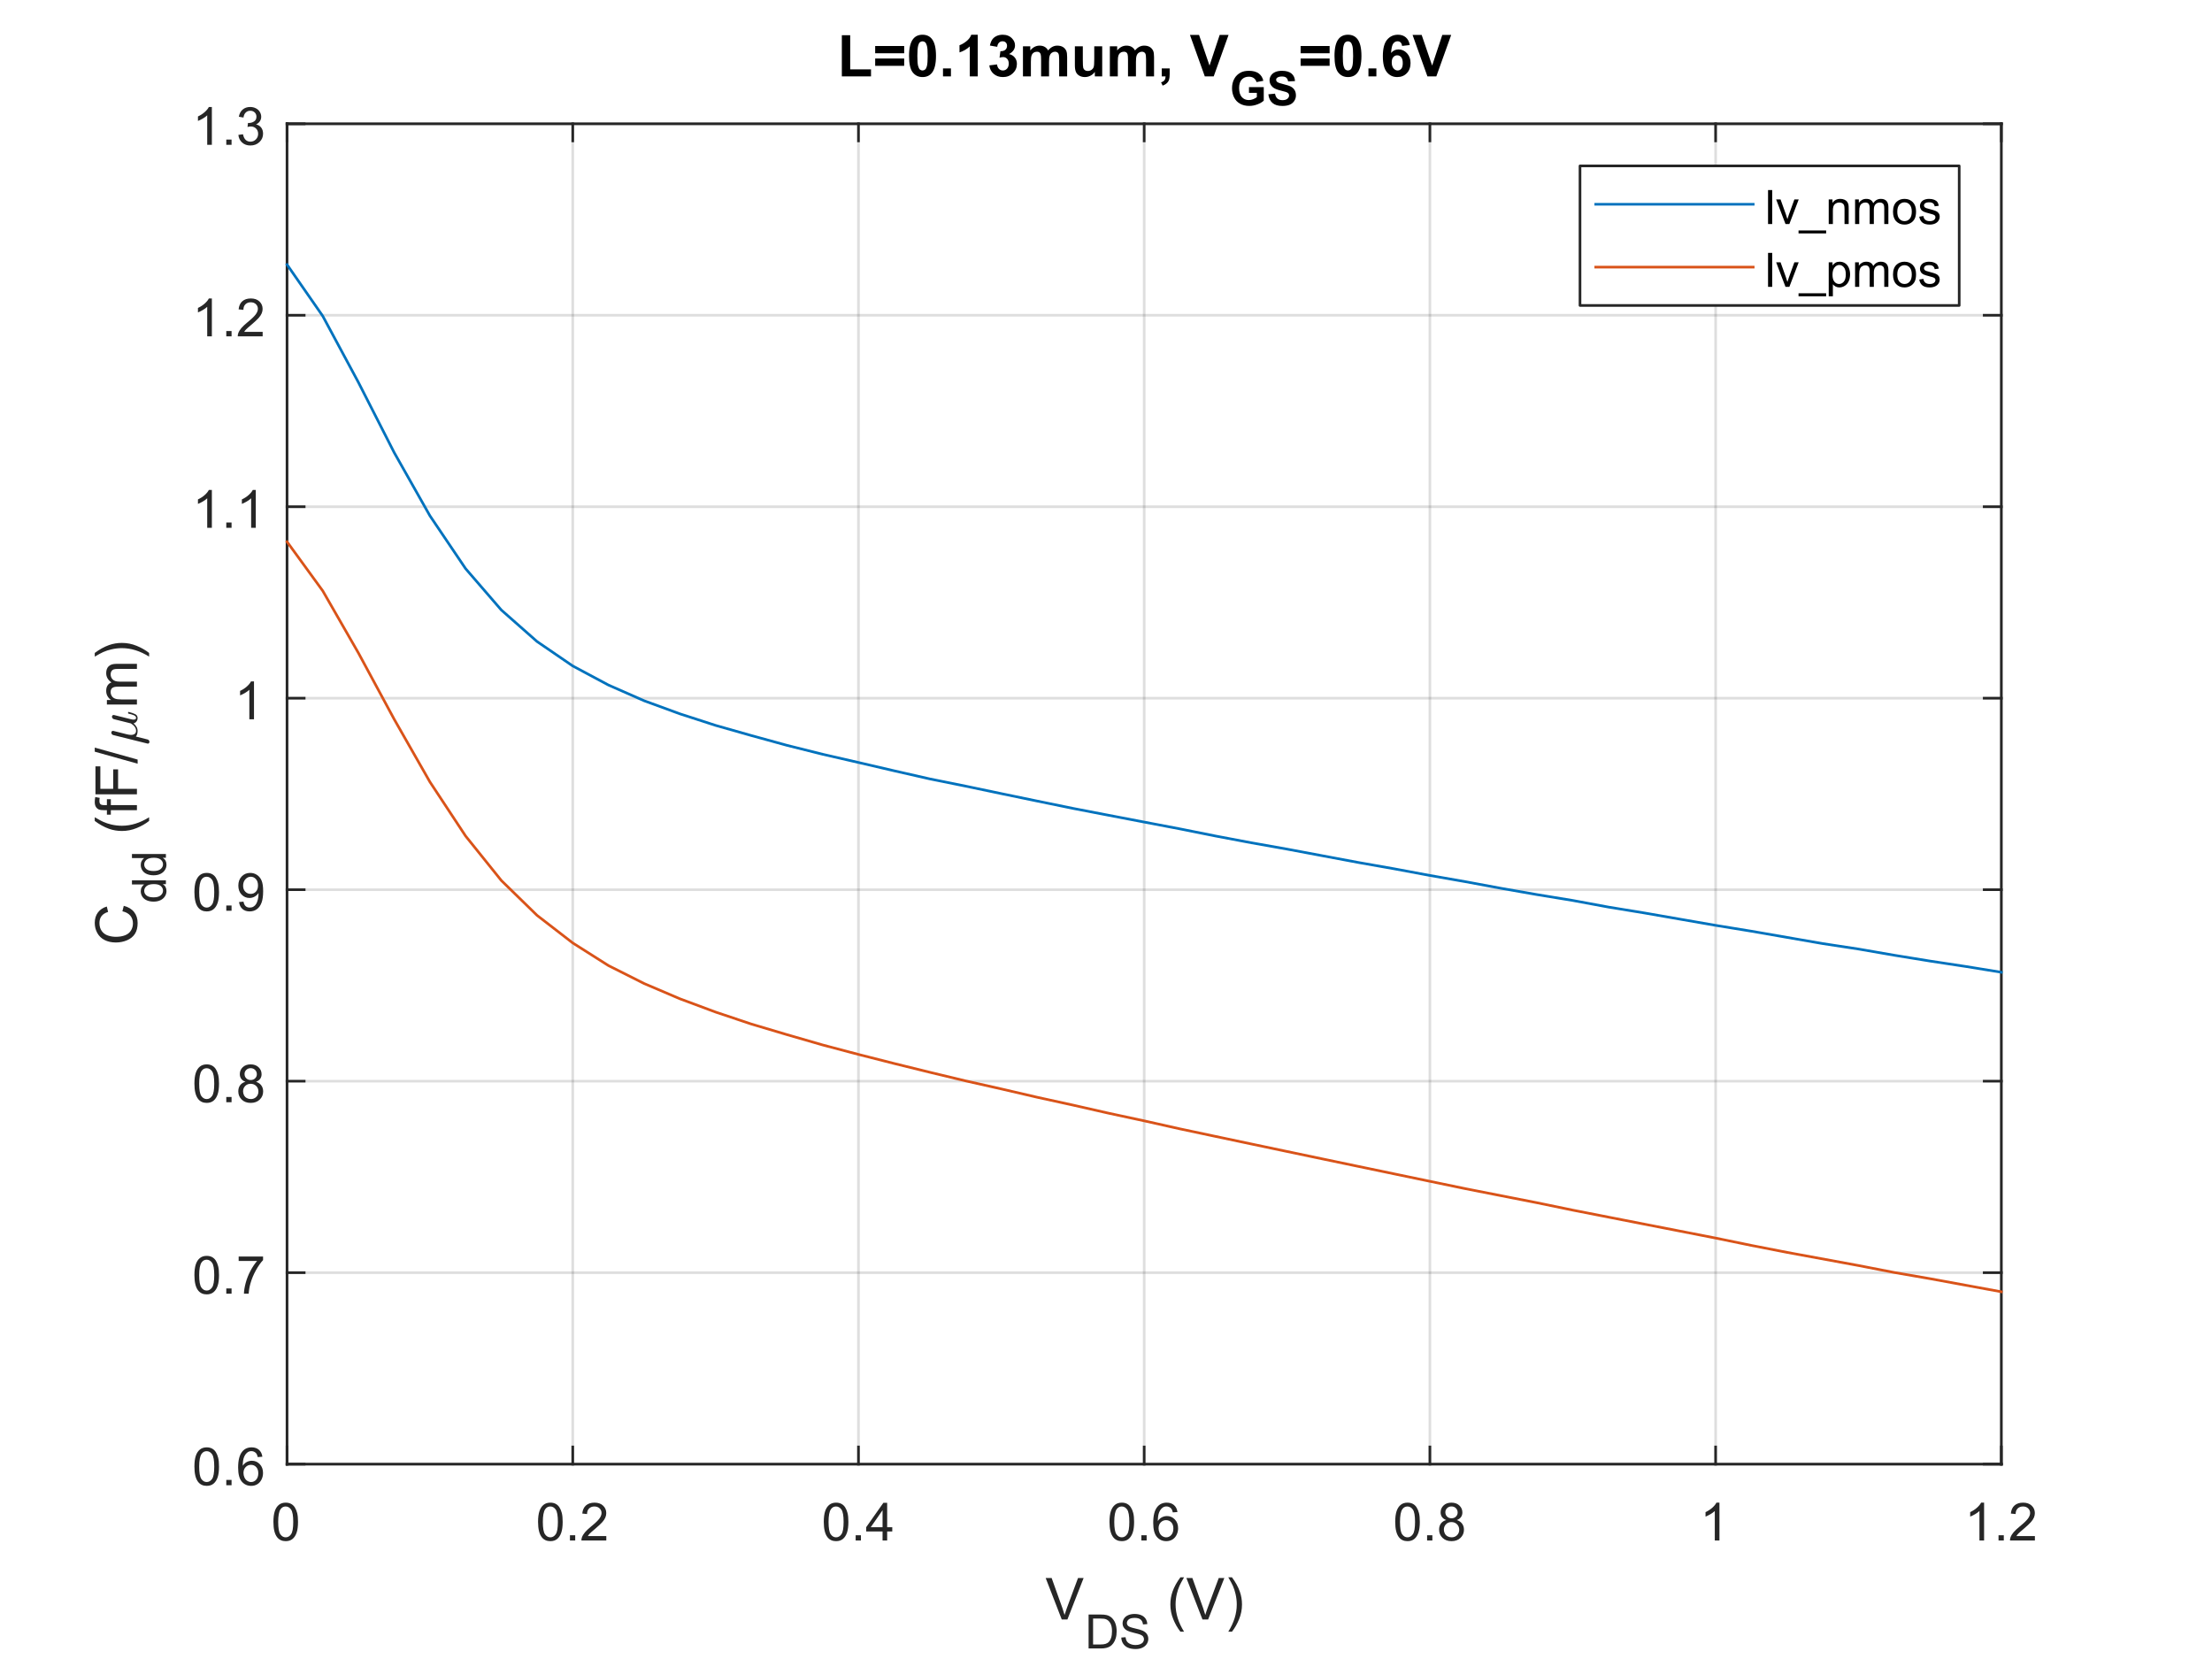 <?xml version="1.0"?>
<!DOCTYPE svg PUBLIC '-//W3C//DTD SVG 1.0//EN'
          'http://www.w3.org/TR/2001/REC-SVG-20010904/DTD/svg10.dtd'>
<svg xmlns:xlink="http://www.w3.org/1999/xlink" style="fill-opacity:1; color-rendering:auto; color-interpolation:auto; text-rendering:auto; stroke:black; stroke-linecap:square; stroke-miterlimit:10; shape-rendering:auto; stroke-opacity:1; fill:black; stroke-dasharray:none; font-weight:normal; stroke-width:1; font-family:'Dialog'; font-style:normal; stroke-linejoin:miter; font-size:12px; stroke-dashoffset:0; image-rendering:auto;" width="840" height="630" xmlns="http://www.w3.org/2000/svg"
><rect width="100%" height="100%" fill="#333333" stroke="none"/><!--Generated by the Batik Graphics2D SVG Generator--><defs id="genericDefs"
  /><g
  ><defs id="defs1"
    ><clipPath clipPathUnits="userSpaceOnUse" id="clipPath1"
      ><path d="M0 0 L840 0 L840 630 L0 630 L0 0 Z"
      /></clipPath
    ></defs
    ><g style="fill:white; stroke:white;"
    ><rect x="0" y="0" width="840" style="clip-path:url(#clipPath1); stroke:none;" height="630"
    /></g
    ><g style="fill:white; text-rendering:optimizeSpeed; color-rendering:optimizeSpeed; image-rendering:optimizeSpeed; shape-rendering:crispEdges; stroke:white; color-interpolation:sRGB;"
    ><rect x="0" width="840" height="630" y="0" style="stroke:none;"
      /><path style="stroke:none;" d="M109 556 L760 556 L760 47 L109 47 Z"
    /></g
    ><g style="stroke-linecap:butt; fill-opacity:0.149; fill:rgb(38,38,38); text-rendering:geometricPrecision; image-rendering:optimizeQuality; color-rendering:optimizeQuality; stroke-linejoin:round; stroke:rgb(38,38,38); color-interpolation:linearRGB; stroke-opacity:0.149;"
    ><line y2="47" style="fill:none;" x1="109" x2="109" y1="556"
      /><line y2="47" style="fill:none;" x1="217.5" x2="217.5" y1="556"
      /><line y2="47" style="fill:none;" x1="326" x2="326" y1="556"
      /><line y2="47" style="fill:none;" x1="434.5" x2="434.5" y1="556"
      /><line y2="47" style="fill:none;" x1="543" x2="543" y1="556"
      /><line y2="47" style="fill:none;" x1="651.5" x2="651.5" y1="556"
      /><line y2="47" style="fill:none;" x1="760" x2="760" y1="556"
      /><line y2="556" style="fill:none;" x1="760" x2="109" y1="556"
      /><line y2="483.286" style="fill:none;" x1="760" x2="109" y1="483.286"
      /><line y2="410.571" style="fill:none;" x1="760" x2="109" y1="410.571"
      /><line y2="337.857" style="fill:none;" x1="760" x2="109" y1="337.857"
      /><line y2="265.143" style="fill:none;" x1="760" x2="109" y1="265.143"
      /><line y2="192.429" style="fill:none;" x1="760" x2="109" y1="192.429"
      /><line y2="119.714" style="fill:none;" x1="760" x2="109" y1="119.714"
      /><line y2="47" style="fill:none;" x1="760" x2="109" y1="47"
      /><line x1="109" x2="760" y1="556" style="stroke-linecap:square; fill-opacity:1; fill:none; stroke-opacity:1;" y2="556"
      /><line x1="109" x2="760" y1="47" style="stroke-linecap:square; fill-opacity:1; fill:none; stroke-opacity:1;" y2="47"
      /><line x1="109" x2="109" y1="556" style="stroke-linecap:square; fill-opacity:1; fill:none; stroke-opacity:1;" y2="549.49"
      /><line x1="217.5" x2="217.5" y1="556" style="stroke-linecap:square; fill-opacity:1; fill:none; stroke-opacity:1;" y2="549.49"
      /><line x1="326" x2="326" y1="556" style="stroke-linecap:square; fill-opacity:1; fill:none; stroke-opacity:1;" y2="549.49"
      /><line x1="434.5" x2="434.5" y1="556" style="stroke-linecap:square; fill-opacity:1; fill:none; stroke-opacity:1;" y2="549.49"
      /><line x1="543" x2="543" y1="556" style="stroke-linecap:square; fill-opacity:1; fill:none; stroke-opacity:1;" y2="549.49"
      /><line x1="651.5" x2="651.5" y1="556" style="stroke-linecap:square; fill-opacity:1; fill:none; stroke-opacity:1;" y2="549.49"
      /><line x1="760" x2="760" y1="556" style="stroke-linecap:square; fill-opacity:1; fill:none; stroke-opacity:1;" y2="549.49"
      /><line x1="109" x2="109" y1="47" style="stroke-linecap:square; fill-opacity:1; fill:none; stroke-opacity:1;" y2="53.51"
      /><line x1="217.5" x2="217.5" y1="47" style="stroke-linecap:square; fill-opacity:1; fill:none; stroke-opacity:1;" y2="53.51"
      /><line x1="326" x2="326" y1="47" style="stroke-linecap:square; fill-opacity:1; fill:none; stroke-opacity:1;" y2="53.51"
      /><line x1="434.5" x2="434.5" y1="47" style="stroke-linecap:square; fill-opacity:1; fill:none; stroke-opacity:1;" y2="53.51"
      /><line x1="543" x2="543" y1="47" style="stroke-linecap:square; fill-opacity:1; fill:none; stroke-opacity:1;" y2="53.51"
      /><line x1="651.5" x2="651.5" y1="47" style="stroke-linecap:square; fill-opacity:1; fill:none; stroke-opacity:1;" y2="53.51"
      /><line x1="760" x2="760" y1="47" style="stroke-linecap:square; fill-opacity:1; fill:none; stroke-opacity:1;" y2="53.51"
    /></g
    ><g transform="translate(109,564)" style="font-size:20px; fill:rgb(38,38,38); text-rendering:geometricPrecision; color-rendering:optimizeQuality; image-rendering:optimizeQuality; stroke:rgb(38,38,38); color-interpolation:linearRGB;"
    ><path style="stroke:none;" d="M-5.172 13.938 Q-5.172 11.406 -4.648 9.852 Q-4.125 8.297 -3.094 7.461 Q-2.062 6.625 -0.5 6.625 Q0.656 6.625 1.523 7.086 Q2.391 7.547 2.953 8.422 Q3.516 9.297 3.844 10.555 Q4.172 11.812 4.172 13.938 Q4.172 16.453 3.648 18 Q3.125 19.547 2.102 20.398 Q1.078 21.25 -0.5 21.25 Q-2.578 21.25 -3.75 19.766 Q-5.172 17.969 -5.172 13.938 ZM-3.359 13.938 Q-3.359 17.469 -2.539 18.633 Q-1.719 19.797 -0.5 19.797 Q0.703 19.797 1.531 18.625 Q2.359 17.453 2.359 13.938 Q2.359 10.406 1.531 9.242 Q0.703 8.078 -0.516 8.078 Q-1.734 8.078 -2.453 9.109 Q-3.359 10.406 -3.359 13.938 Z"
    /></g
    ><g transform="translate(217.5,564)" style="font-size:20px; fill:rgb(38,38,38); text-rendering:geometricPrecision; color-rendering:optimizeQuality; image-rendering:optimizeQuality; stroke:rgb(38,38,38); color-interpolation:linearRGB;"
    ><path style="stroke:none;" d="M-13.172 13.938 Q-13.172 11.406 -12.648 9.852 Q-12.125 8.297 -11.094 7.461 Q-10.062 6.625 -8.5 6.625 Q-7.344 6.625 -6.477 7.086 Q-5.609 7.547 -5.047 8.422 Q-4.484 9.297 -4.156 10.555 Q-3.828 11.812 -3.828 13.938 Q-3.828 16.453 -4.352 18 Q-4.875 19.547 -5.898 20.398 Q-6.922 21.25 -8.5 21.25 Q-10.578 21.25 -11.75 19.766 Q-13.172 17.969 -13.172 13.938 ZM-11.359 13.938 Q-11.359 17.469 -10.539 18.633 Q-9.719 19.797 -8.5 19.797 Q-7.297 19.797 -6.469 18.625 Q-5.641 17.453 -5.641 13.938 Q-5.641 10.406 -6.469 9.242 Q-7.297 8.078 -8.516 8.078 Q-9.734 8.078 -10.453 9.109 Q-11.359 10.406 -11.359 13.938 ZM-1.065 21 L-1.065 19 L0.935 19 L0.935 21 L-1.065 21 ZM12.742 19.312 L12.742 21 L3.289 21 Q3.273 20.359 3.492 19.781 Q3.852 18.812 4.648 17.875 Q5.445 16.938 6.945 15.703 Q9.289 13.797 10.109 12.68 Q10.93 11.562 10.93 10.562 Q10.93 9.516 10.18 8.797 Q9.43 8.078 8.227 8.078 Q6.961 8.078 6.195 8.844 Q5.43 9.609 5.43 10.953 L3.617 10.766 Q3.805 8.75 5.016 7.688 Q6.227 6.625 8.273 6.625 Q10.32 6.625 11.523 7.766 Q12.727 8.906 12.727 10.594 Q12.727 11.453 12.375 12.289 Q12.023 13.125 11.211 14.039 Q10.398 14.953 8.508 16.562 Q6.914 17.891 6.469 18.359 Q6.023 18.828 5.727 19.312 L12.742 19.312 Z"
    /></g
    ><g transform="translate(326,564)" style="font-size:20px; fill:rgb(38,38,38); text-rendering:geometricPrecision; color-rendering:optimizeQuality; image-rendering:optimizeQuality; stroke:rgb(38,38,38); color-interpolation:linearRGB;"
    ><path style="stroke:none;" d="M-13.172 13.938 Q-13.172 11.406 -12.648 9.852 Q-12.125 8.297 -11.094 7.461 Q-10.062 6.625 -8.5 6.625 Q-7.344 6.625 -6.477 7.086 Q-5.609 7.547 -5.047 8.422 Q-4.484 9.297 -4.156 10.555 Q-3.828 11.812 -3.828 13.938 Q-3.828 16.453 -4.352 18 Q-4.875 19.547 -5.898 20.398 Q-6.922 21.25 -8.5 21.25 Q-10.578 21.25 -11.75 19.766 Q-13.172 17.969 -13.172 13.938 ZM-11.359 13.938 Q-11.359 17.469 -10.539 18.633 Q-9.719 19.797 -8.5 19.797 Q-7.297 19.797 -6.469 18.625 Q-5.641 17.453 -5.641 13.938 Q-5.641 10.406 -6.469 9.242 Q-7.297 8.078 -8.516 8.078 Q-9.734 8.078 -10.453 9.109 Q-11.359 10.406 -11.359 13.938 ZM-1.065 21 L-1.065 19 L0.935 19 L0.935 21 L-1.065 21 ZM9.148 21 L9.148 17.578 L2.93 17.578 L2.93 15.953 L9.461 6.688 L10.898 6.688 L10.898 15.953 L12.836 15.953 L12.836 17.578 L10.898 17.578 L10.898 21 L9.148 21 ZM9.148 15.953 L9.148 9.5 L4.664 15.953 L9.148 15.953 Z"
    /></g
    ><g transform="translate(434.5,564)" style="font-size:20px; fill:rgb(38,38,38); text-rendering:geometricPrecision; color-rendering:optimizeQuality; image-rendering:optimizeQuality; stroke:rgb(38,38,38); color-interpolation:linearRGB;"
    ><path style="stroke:none;" d="M-13.172 13.938 Q-13.172 11.406 -12.648 9.852 Q-12.125 8.297 -11.094 7.461 Q-10.062 6.625 -8.5 6.625 Q-7.344 6.625 -6.477 7.086 Q-5.609 7.547 -5.047 8.422 Q-4.484 9.297 -4.156 10.555 Q-3.828 11.812 -3.828 13.938 Q-3.828 16.453 -4.352 18 Q-4.875 19.547 -5.898 20.398 Q-6.922 21.25 -8.5 21.25 Q-10.578 21.25 -11.75 19.766 Q-13.172 17.969 -13.172 13.938 ZM-11.359 13.938 Q-11.359 17.469 -10.539 18.633 Q-9.719 19.797 -8.5 19.797 Q-7.297 19.797 -6.469 18.625 Q-5.641 17.453 -5.641 13.938 Q-5.641 10.406 -6.469 9.242 Q-7.297 8.078 -8.516 8.078 Q-9.734 8.078 -10.453 9.109 Q-11.359 10.406 -11.359 13.938 ZM-1.065 21 L-1.065 19 L0.935 19 L0.935 21 L-1.065 21 ZM12.633 10.188 L10.883 10.328 Q10.648 9.297 10.227 8.828 Q9.508 8.062 8.461 8.062 Q7.617 8.062 6.992 8.531 Q6.164 9.141 5.68 10.305 Q5.195 11.469 5.18 13.609 Q5.82 12.656 6.734 12.188 Q7.648 11.719 8.664 11.719 Q10.414 11.719 11.648 13.008 Q12.883 14.297 12.883 16.344 Q12.883 17.703 12.305 18.859 Q11.727 20.016 10.711 20.633 Q9.695 21.25 8.398 21.25 Q6.211 21.25 4.82 19.633 Q3.43 18.016 3.43 14.297 Q3.43 10.156 4.961 8.266 Q6.305 6.625 8.57 6.625 Q10.258 6.625 11.336 7.57 Q12.414 8.516 12.633 10.188 ZM5.461 16.359 Q5.461 17.266 5.844 18.094 Q6.227 18.922 6.922 19.359 Q7.617 19.797 8.367 19.797 Q9.492 19.797 10.289 18.898 Q11.086 18 11.086 16.453 Q11.086 14.969 10.297 14.117 Q9.508 13.266 8.305 13.266 Q7.117 13.266 6.289 14.117 Q5.461 14.969 5.461 16.359 Z"
    /></g
    ><g transform="translate(543,564)" style="font-size:20px; fill:rgb(38,38,38); text-rendering:geometricPrecision; color-rendering:optimizeQuality; image-rendering:optimizeQuality; stroke:rgb(38,38,38); color-interpolation:linearRGB;"
    ><path style="stroke:none;" d="M-13.172 13.938 Q-13.172 11.406 -12.648 9.852 Q-12.125 8.297 -11.094 7.461 Q-10.062 6.625 -8.5 6.625 Q-7.344 6.625 -6.477 7.086 Q-5.609 7.547 -5.047 8.422 Q-4.484 9.297 -4.156 10.555 Q-3.828 11.812 -3.828 13.938 Q-3.828 16.453 -4.352 18 Q-4.875 19.547 -5.898 20.398 Q-6.922 21.25 -8.5 21.25 Q-10.578 21.25 -11.75 19.766 Q-13.172 17.969 -13.172 13.938 ZM-11.359 13.938 Q-11.359 17.469 -10.539 18.633 Q-9.719 19.797 -8.5 19.797 Q-7.297 19.797 -6.469 18.625 Q-5.641 17.453 -5.641 13.938 Q-5.641 10.406 -6.469 9.242 Q-7.297 8.078 -8.516 8.078 Q-9.734 8.078 -10.453 9.109 Q-11.359 10.406 -11.359 13.938 ZM-1.065 21 L-1.065 19 L0.935 19 L0.935 21 L-1.065 21 ZM6.211 13.234 Q5.117 12.828 4.594 12.086 Q4.07 11.344 4.07 10.312 Q4.07 8.75 5.195 7.688 Q6.32 6.625 8.18 6.625 Q10.055 6.625 11.195 7.711 Q12.336 8.797 12.336 10.359 Q12.336 11.359 11.812 12.094 Q11.289 12.828 10.227 13.234 Q11.555 13.672 12.242 14.625 Q12.93 15.578 12.93 16.906 Q12.93 18.75 11.625 20 Q10.32 21.25 8.211 21.25 Q6.086 21.25 4.789 19.992 Q3.492 18.734 3.492 16.859 Q3.492 15.469 4.203 14.523 Q4.914 13.578 6.211 13.234 ZM5.867 10.25 Q5.867 11.266 6.523 11.914 Q7.18 12.562 8.211 12.562 Q9.227 12.562 9.883 11.922 Q10.539 11.281 10.539 10.359 Q10.539 9.391 9.867 8.727 Q9.195 8.062 8.195 8.062 Q7.195 8.062 6.531 8.711 Q5.867 9.359 5.867 10.25 ZM5.305 16.875 Q5.305 17.625 5.656 18.328 Q6.008 19.031 6.711 19.414 Q7.414 19.797 8.227 19.797 Q9.492 19.797 10.312 18.984 Q11.133 18.172 11.133 16.922 Q11.133 15.656 10.289 14.828 Q9.445 14 8.164 14 Q6.93 14 6.117 14.82 Q5.305 15.641 5.305 16.875 Z"
    /></g
    ><g transform="translate(651.5,564)" style="font-size:20px; fill:rgb(38,38,38); text-rendering:geometricPrecision; color-rendering:optimizeQuality; image-rendering:optimizeQuality; stroke:rgb(38,38,38); color-interpolation:linearRGB;"
    ><path style="stroke:none;" d="M1.453 21 L-0.312 21 L-0.312 9.797 Q-0.938 10.406 -1.969 11.008 Q-3 11.609 -3.828 11.922 L-3.828 10.219 Q-2.344 9.531 -1.242 8.539 Q-0.141 7.547 0.312 6.625 L1.453 6.625 L1.453 21 Z"
    /></g
    ><g transform="translate(760,564)" style="font-size:20px; fill:rgb(38,38,38); text-rendering:geometricPrecision; color-rendering:optimizeQuality; image-rendering:optimizeQuality; stroke:rgb(38,38,38); color-interpolation:linearRGB;"
    ><path style="stroke:none;" d="M-6.547 21 L-8.312 21 L-8.312 9.797 Q-8.938 10.406 -9.969 11.008 Q-11 11.609 -11.828 11.922 L-11.828 10.219 Q-10.344 9.531 -9.242 8.539 Q-8.141 7.547 -7.688 6.625 L-6.547 6.625 L-6.547 21 ZM-1.065 21 L-1.065 19 L0.935 19 L0.935 21 L-1.065 21 ZM12.742 19.312 L12.742 21 L3.289 21 Q3.273 20.359 3.492 19.781 Q3.852 18.812 4.648 17.875 Q5.445 16.938 6.945 15.703 Q9.289 13.797 10.109 12.68 Q10.93 11.562 10.93 10.562 Q10.93 9.516 10.18 8.797 Q9.43 8.078 8.227 8.078 Q6.961 8.078 6.195 8.844 Q5.43 9.609 5.43 10.953 L3.617 10.766 Q3.805 8.75 5.016 7.688 Q6.227 6.625 8.273 6.625 Q10.32 6.625 11.523 7.766 Q12.727 8.906 12.727 10.594 Q12.727 11.453 12.375 12.289 Q12.023 13.125 11.211 14.039 Q10.398 14.953 8.508 16.562 Q6.914 17.891 6.469 18.359 Q6.023 18.828 5.727 19.312 L12.742 19.312 Z"
    /></g
    ><g transform="translate(397,615)" style="font-size:22px; fill:rgb(38,38,38); text-rendering:geometricPrecision; color-rendering:optimizeQuality; image-rendering:optimizeQuality; stroke:rgb(38,38,38); color-interpolation:linearRGB;"
    ><path style="stroke:none;" d="M6.203 0 L0.094 -15.75 L2.359 -15.75 L6.453 -4.312 Q6.938 -2.938 7.266 -1.734 Q7.641 -3.016 8.125 -4.312 L12.375 -15.75 L14.5 -15.75 L8.344 0 L6.203 0 Z"
    /></g
    ><g transform="translate(412,626)" style="font-size:17.6px; fill:rgb(38,38,38); text-rendering:geometricPrecision; color-rendering:optimizeQuality; image-rendering:optimizeQuality; stroke:rgb(38,38,38); color-interpolation:linearRGB;"
    ><path style="stroke:none;" d="M1.391 0 L1.391 -12.891 L5.828 -12.891 Q7.328 -12.891 8.125 -12.703 Q9.234 -12.453 10.016 -11.781 Q11.031 -10.922 11.539 -9.578 Q12.047 -8.234 12.047 -6.516 Q12.047 -5.047 11.703 -3.914 Q11.359 -2.781 10.82 -2.039 Q10.281 -1.297 9.648 -0.867 Q9.016 -0.438 8.109 -0.219 Q7.203 0 6.031 0 L1.391 0 ZM3.094 -1.516 L5.844 -1.516 Q7.125 -1.516 7.844 -1.758 Q8.562 -2 9 -2.422 Q9.609 -3.031 9.945 -4.055 Q10.281 -5.078 10.281 -6.547 Q10.281 -8.562 9.617 -9.648 Q8.953 -10.734 8 -11.094 Q7.328 -11.359 5.797 -11.359 L3.094 -11.359 L3.094 -1.516 Z"
    /></g
    ><g transform="translate(425,626)" style="font-size:17.6px; fill:rgb(38,38,38); text-rendering:geometricPrecision; color-rendering:optimizeQuality; image-rendering:optimizeQuality; stroke:rgb(38,38,38); color-interpolation:linearRGB;"
    ><path style="stroke:none;" d="M0.812 -4.141 L2.422 -4.281 Q2.531 -3.312 2.945 -2.695 Q3.359 -2.078 4.242 -1.695 Q5.125 -1.312 6.219 -1.312 Q7.203 -1.312 7.945 -1.602 Q8.688 -1.891 9.055 -2.398 Q9.422 -2.906 9.422 -3.5 Q9.422 -4.109 9.07 -4.562 Q8.719 -5.016 7.906 -5.312 Q7.391 -5.516 5.617 -5.945 Q3.844 -6.375 3.125 -6.75 Q2.203 -7.234 1.75 -7.953 Q1.297 -8.672 1.297 -9.547 Q1.297 -10.531 1.852 -11.375 Q2.406 -12.219 3.469 -12.664 Q4.531 -13.109 5.844 -13.109 Q7.266 -13.109 8.359 -12.648 Q9.453 -12.188 10.047 -11.289 Q10.641 -10.391 10.672 -9.25 L9.047 -9.125 Q8.906 -10.359 8.148 -10.984 Q7.391 -11.609 5.906 -11.609 Q4.359 -11.609 3.648 -11.039 Q2.938 -10.469 2.938 -9.672 Q2.938 -8.969 3.453 -8.531 Q3.938 -8.078 6.016 -7.609 Q8.094 -7.141 8.875 -6.781 Q10 -6.266 10.531 -5.469 Q11.062 -4.672 11.062 -3.641 Q11.062 -2.609 10.477 -1.703 Q9.891 -0.797 8.789 -0.289 Q7.688 0.219 6.297 0.219 Q4.547 0.219 3.367 -0.289 Q2.188 -0.797 1.516 -1.82 Q0.844 -2.844 0.812 -4.141 Z"
    /></g
    ><g transform="translate(437,615)" style="font-size:22px; fill:rgb(38,38,38); text-rendering:geometricPrecision; color-rendering:optimizeQuality; image-rendering:optimizeQuality; stroke:rgb(38,38,38); color-interpolation:linearRGB;"
    ><path style="stroke:none;" d="M11.253 4.625 Q9.659 2.609 8.55 -0.094 Q7.44 -2.797 7.44 -5.703 Q7.44 -8.266 8.269 -10.609 Q9.237 -13.328 11.253 -16.016 L12.644 -16.016 Q11.347 -13.781 10.925 -12.828 Q10.269 -11.344 9.894 -9.734 Q9.425 -7.719 9.425 -5.688 Q9.425 -0.531 12.644 4.625 L11.253 4.625 ZM19.642 0 L13.532 -15.75 L15.798 -15.75 L19.892 -4.312 Q20.376 -2.938 20.704 -1.734 Q21.079 -3.016 21.564 -4.312 L25.814 -15.75 L27.939 -15.75 L21.782 0 L19.642 0 ZM30.831 4.625 L29.44 4.625 Q32.659 -0.531 32.659 -5.688 Q32.659 -7.719 32.19 -9.703 Q31.831 -11.312 31.175 -12.797 Q30.753 -13.766 29.44 -16.016 L30.831 -16.016 Q32.847 -13.328 33.815 -10.609 Q34.644 -8.266 34.644 -5.703 Q34.644 -2.797 33.534 -0.094 Q32.425 2.609 30.831 4.625 Z"
    /></g
    ><g style="fill:rgb(38,38,38); text-rendering:geometricPrecision; color-rendering:optimizeQuality; image-rendering:optimizeQuality; stroke-linejoin:round; stroke:rgb(38,38,38); color-interpolation:linearRGB;"
    ><line y2="47" style="fill:none;" x1="109" x2="109" y1="556"
      /><line y2="47" style="fill:none;" x1="760" x2="760" y1="556"
      /><line y2="556" style="fill:none;" x1="109" x2="115.51" y1="556"
      /><line y2="483.286" style="fill:none;" x1="109" x2="115.51" y1="483.286"
      /><line y2="410.571" style="fill:none;" x1="109" x2="115.51" y1="410.571"
      /><line y2="337.857" style="fill:none;" x1="109" x2="115.51" y1="337.857"
      /><line y2="265.143" style="fill:none;" x1="109" x2="115.51" y1="265.143"
      /><line y2="192.429" style="fill:none;" x1="109" x2="115.51" y1="192.429"
      /><line y2="119.714" style="fill:none;" x1="109" x2="115.51" y1="119.714"
      /><line y2="47" style="fill:none;" x1="109" x2="115.51" y1="47"
      /><line y2="556" style="fill:none;" x1="760" x2="753.49" y1="556"
      /><line y2="483.286" style="fill:none;" x1="760" x2="753.49" y1="483.286"
      /><line y2="410.571" style="fill:none;" x1="760" x2="753.49" y1="410.571"
      /><line y2="337.857" style="fill:none;" x1="760" x2="753.49" y1="337.857"
      /><line y2="265.143" style="fill:none;" x1="760" x2="753.49" y1="265.143"
      /><line y2="192.429" style="fill:none;" x1="760" x2="753.49" y1="192.429"
      /><line y2="119.714" style="fill:none;" x1="760" x2="753.49" y1="119.714"
      /><line y2="47" style="fill:none;" x1="760" x2="753.49" y1="47"
    /></g
    ><g transform="translate(101,556)" style="font-size:20px; fill:rgb(38,38,38); text-rendering:geometricPrecision; color-rendering:optimizeQuality; image-rendering:optimizeQuality; stroke:rgb(38,38,38); color-interpolation:linearRGB;"
    ><path style="stroke:none;" d="M-27.172 0.938 Q-27.172 -1.594 -26.648 -3.148 Q-26.125 -4.703 -25.094 -5.539 Q-24.062 -6.375 -22.5 -6.375 Q-21.344 -6.375 -20.477 -5.914 Q-19.609 -5.453 -19.047 -4.578 Q-18.484 -3.703 -18.156 -2.445 Q-17.828 -1.188 -17.828 0.938 Q-17.828 3.453 -18.352 5 Q-18.875 6.547 -19.898 7.398 Q-20.922 8.25 -22.5 8.25 Q-24.578 8.25 -25.75 6.766 Q-27.172 4.969 -27.172 0.938 ZM-25.359 0.938 Q-25.359 4.469 -24.539 5.633 Q-23.719 6.797 -22.5 6.797 Q-21.297 6.797 -20.469 5.625 Q-19.641 4.453 -19.641 0.938 Q-19.641 -2.594 -20.469 -3.758 Q-21.297 -4.922 -22.516 -4.922 Q-23.734 -4.922 -24.453 -3.891 Q-25.359 -2.594 -25.359 0.938 ZM-15.065 8 L-15.065 6 L-13.065 6 L-13.065 8 L-15.065 8 ZM-1.367 -2.812 L-3.117 -2.672 Q-3.352 -3.703 -3.773 -4.172 Q-4.492 -4.938 -5.539 -4.938 Q-6.383 -4.938 -7.008 -4.469 Q-7.836 -3.859 -8.32 -2.695 Q-8.805 -1.531 -8.82 0.609 Q-8.18 -0.344 -7.266 -0.812 Q-6.352 -1.281 -5.336 -1.281 Q-3.586 -1.281 -2.352 0.008 Q-1.117 1.297 -1.117 3.344 Q-1.117 4.703 -1.695 5.859 Q-2.273 7.016 -3.289 7.633 Q-4.305 8.25 -5.602 8.25 Q-7.789 8.25 -9.18 6.633 Q-10.57 5.016 -10.57 1.297 Q-10.57 -2.844 -9.039 -4.734 Q-7.695 -6.375 -5.43 -6.375 Q-3.742 -6.375 -2.664 -5.43 Q-1.586 -4.484 -1.367 -2.812 ZM-8.539 3.359 Q-8.539 4.266 -8.156 5.094 Q-7.773 5.922 -7.078 6.359 Q-6.383 6.797 -5.633 6.797 Q-4.508 6.797 -3.711 5.898 Q-2.914 5 -2.914 3.453 Q-2.914 1.969 -3.703 1.117 Q-4.492 0.266 -5.695 0.266 Q-6.883 0.266 -7.711 1.117 Q-8.539 1.969 -8.539 3.359 Z"
    /></g
    ><g transform="translate(101,483.286)" style="font-size:20px; fill:rgb(38,38,38); text-rendering:geometricPrecision; color-rendering:optimizeQuality; image-rendering:optimizeQuality; stroke:rgb(38,38,38); color-interpolation:linearRGB;"
    ><path style="stroke:none;" d="M-27.172 0.938 Q-27.172 -1.594 -26.648 -3.148 Q-26.125 -4.703 -25.094 -5.539 Q-24.062 -6.375 -22.5 -6.375 Q-21.344 -6.375 -20.477 -5.914 Q-19.609 -5.453 -19.047 -4.578 Q-18.484 -3.703 -18.156 -2.445 Q-17.828 -1.188 -17.828 0.938 Q-17.828 3.453 -18.352 5 Q-18.875 6.547 -19.898 7.398 Q-20.922 8.25 -22.5 8.25 Q-24.578 8.25 -25.75 6.766 Q-27.172 4.969 -27.172 0.938 ZM-25.359 0.938 Q-25.359 4.469 -24.539 5.633 Q-23.719 6.797 -22.5 6.797 Q-21.297 6.797 -20.469 5.625 Q-19.641 4.453 -19.641 0.938 Q-19.641 -2.594 -20.469 -3.758 Q-21.297 -4.922 -22.516 -4.922 Q-23.734 -4.922 -24.453 -3.891 Q-25.359 -2.594 -25.359 0.938 ZM-15.065 8 L-15.065 6 L-13.065 6 L-13.065 8 L-15.065 8 ZM-10.367 -4.438 L-10.367 -6.125 L-1.102 -6.125 L-1.102 -4.766 Q-2.477 -3.312 -3.82 -0.898 Q-5.164 1.516 -5.883 4.062 Q-6.414 5.859 -6.57 8 L-8.367 8 Q-8.336 6.312 -7.703 3.922 Q-7.07 1.531 -5.883 -0.695 Q-4.695 -2.922 -3.367 -4.438 L-10.367 -4.438 Z"
    /></g
    ><g transform="translate(101,410.571)" style="font-size:20px; fill:rgb(38,38,38); text-rendering:geometricPrecision; color-rendering:optimizeQuality; image-rendering:optimizeQuality; stroke:rgb(38,38,38); color-interpolation:linearRGB;"
    ><path style="stroke:none;" d="M-27.172 0.938 Q-27.172 -1.594 -26.648 -3.148 Q-26.125 -4.703 -25.094 -5.539 Q-24.062 -6.375 -22.5 -6.375 Q-21.344 -6.375 -20.477 -5.914 Q-19.609 -5.453 -19.047 -4.578 Q-18.484 -3.703 -18.156 -2.445 Q-17.828 -1.188 -17.828 0.938 Q-17.828 3.453 -18.352 5 Q-18.875 6.547 -19.898 7.398 Q-20.922 8.25 -22.5 8.25 Q-24.578 8.25 -25.75 6.766 Q-27.172 4.969 -27.172 0.938 ZM-25.359 0.938 Q-25.359 4.469 -24.539 5.633 Q-23.719 6.797 -22.5 6.797 Q-21.297 6.797 -20.469 5.625 Q-19.641 4.453 -19.641 0.938 Q-19.641 -2.594 -20.469 -3.758 Q-21.297 -4.922 -22.516 -4.922 Q-23.734 -4.922 -24.453 -3.891 Q-25.359 -2.594 -25.359 0.938 ZM-15.065 8 L-15.065 6 L-13.065 6 L-13.065 8 L-15.065 8 ZM-7.789 0.234 Q-8.883 -0.172 -9.406 -0.914 Q-9.93 -1.656 -9.93 -2.688 Q-9.93 -4.25 -8.805 -5.312 Q-7.68 -6.375 -5.82 -6.375 Q-3.945 -6.375 -2.805 -5.289 Q-1.664 -4.203 -1.664 -2.641 Q-1.664 -1.641 -2.188 -0.906 Q-2.711 -0.172 -3.773 0.234 Q-2.445 0.672 -1.758 1.625 Q-1.07 2.578 -1.07 3.906 Q-1.07 5.75 -2.375 7 Q-3.68 8.25 -5.789 8.25 Q-7.914 8.25 -9.211 6.992 Q-10.508 5.734 -10.508 3.859 Q-10.508 2.469 -9.797 1.523 Q-9.086 0.578 -7.789 0.234 ZM-8.133 -2.75 Q-8.133 -1.734 -7.477 -1.086 Q-6.82 -0.438 -5.789 -0.438 Q-4.773 -0.438 -4.117 -1.078 Q-3.461 -1.719 -3.461 -2.641 Q-3.461 -3.609 -4.133 -4.273 Q-4.805 -4.938 -5.805 -4.938 Q-6.805 -4.938 -7.469 -4.289 Q-8.133 -3.641 -8.133 -2.75 ZM-8.695 3.875 Q-8.695 4.625 -8.344 5.328 Q-7.992 6.031 -7.289 6.414 Q-6.586 6.797 -5.773 6.797 Q-4.508 6.797 -3.688 5.984 Q-2.867 5.172 -2.867 3.922 Q-2.867 2.656 -3.711 1.828 Q-4.555 1 -5.836 1 Q-7.07 1 -7.883 1.82 Q-8.695 2.641 -8.695 3.875 Z"
    /></g
    ><g transform="translate(101,337.857)" style="font-size:20px; fill:rgb(38,38,38); text-rendering:geometricPrecision; color-rendering:optimizeQuality; image-rendering:optimizeQuality; stroke:rgb(38,38,38); color-interpolation:linearRGB;"
    ><path style="stroke:none;" d="M-27.172 0.938 Q-27.172 -1.594 -26.648 -3.148 Q-26.125 -4.703 -25.094 -5.539 Q-24.062 -6.375 -22.5 -6.375 Q-21.344 -6.375 -20.477 -5.914 Q-19.609 -5.453 -19.047 -4.578 Q-18.484 -3.703 -18.156 -2.445 Q-17.828 -1.188 -17.828 0.938 Q-17.828 3.453 -18.352 5 Q-18.875 6.547 -19.898 7.398 Q-20.922 8.25 -22.5 8.25 Q-24.578 8.25 -25.75 6.766 Q-27.172 4.969 -27.172 0.938 ZM-25.359 0.938 Q-25.359 4.469 -24.539 5.633 Q-23.719 6.797 -22.5 6.797 Q-21.297 6.797 -20.469 5.625 Q-19.641 4.453 -19.641 0.938 Q-19.641 -2.594 -20.469 -3.758 Q-21.297 -4.922 -22.516 -4.922 Q-23.734 -4.922 -24.453 -3.891 Q-25.359 -2.594 -25.359 0.938 ZM-15.065 8 L-15.065 6 L-13.065 6 L-13.065 8 L-15.065 8 ZM-10.227 4.688 L-8.539 4.531 Q-8.32 5.719 -7.719 6.258 Q-7.117 6.797 -6.164 6.797 Q-5.352 6.797 -4.742 6.43 Q-4.133 6.062 -3.742 5.438 Q-3.352 4.812 -3.086 3.758 Q-2.82 2.703 -2.82 1.609 Q-2.82 1.5 -2.836 1.266 Q-3.367 2.094 -4.273 2.617 Q-5.18 3.141 -6.258 3.141 Q-8.023 3.141 -9.258 1.852 Q-10.492 0.562 -10.492 -1.547 Q-10.492 -3.719 -9.203 -5.047 Q-7.914 -6.375 -5.992 -6.375 Q-4.586 -6.375 -3.43 -5.625 Q-2.273 -4.875 -1.672 -3.484 Q-1.07 -2.094 -1.07 0.547 Q-1.07 3.297 -1.672 4.922 Q-2.273 6.547 -3.445 7.398 Q-4.617 8.25 -6.195 8.25 Q-7.883 8.25 -8.945 7.312 Q-10.008 6.375 -10.227 4.688 ZM-3.023 -1.625 Q-3.023 -3.141 -3.828 -4.031 Q-4.633 -4.922 -5.773 -4.922 Q-6.945 -4.922 -7.812 -3.961 Q-8.68 -3 -8.68 -1.484 Q-8.68 -0.109 -7.859 0.742 Q-7.039 1.594 -5.82 1.594 Q-4.602 1.594 -3.812 0.742 Q-3.023 -0.109 -3.023 -1.625 Z"
    /></g
    ><g transform="translate(101,265.143)" style="font-size:20px; fill:rgb(38,38,38); text-rendering:geometricPrecision; color-rendering:optimizeQuality; image-rendering:optimizeQuality; stroke:rgb(38,38,38); color-interpolation:linearRGB;"
    ><path style="stroke:none;" d="M-4.547 8 L-6.312 8 L-6.312 -3.203 Q-6.938 -2.594 -7.969 -1.992 Q-9 -1.391 -9.828 -1.078 L-9.828 -2.781 Q-8.344 -3.469 -7.242 -4.461 Q-6.141 -5.453 -5.688 -6.375 L-4.547 -6.375 L-4.547 8 Z"
    /></g
    ><g transform="translate(101,192.429)" style="font-size:20px; fill:rgb(38,38,38); text-rendering:geometricPrecision; color-rendering:optimizeQuality; image-rendering:optimizeQuality; stroke:rgb(38,38,38); color-interpolation:linearRGB;"
    ><path style="stroke:none;" d="M-20.547 8 L-22.312 8 L-22.312 -3.203 Q-22.938 -2.594 -23.969 -1.992 Q-25 -1.391 -25.828 -1.078 L-25.828 -2.781 Q-24.344 -3.469 -23.242 -4.461 Q-22.141 -5.453 -21.688 -6.375 L-20.547 -6.375 L-20.547 8 ZM-15.065 8 L-15.065 6 L-13.065 6 L-13.065 8 L-15.065 8 ZM-3.867 8 L-5.633 8 L-5.633 -3.203 Q-6.258 -2.594 -7.289 -1.992 Q-8.32 -1.391 -9.148 -1.078 L-9.148 -2.781 Q-7.664 -3.469 -6.562 -4.461 Q-5.461 -5.453 -5.008 -6.375 L-3.867 -6.375 L-3.867 8 Z"
    /></g
    ><g transform="translate(101,119.714)" style="font-size:20px; fill:rgb(38,38,38); text-rendering:geometricPrecision; color-rendering:optimizeQuality; image-rendering:optimizeQuality; stroke:rgb(38,38,38); color-interpolation:linearRGB;"
    ><path style="stroke:none;" d="M-20.547 8 L-22.312 8 L-22.312 -3.203 Q-22.938 -2.594 -23.969 -1.992 Q-25 -1.391 -25.828 -1.078 L-25.828 -2.781 Q-24.344 -3.469 -23.242 -4.461 Q-22.141 -5.453 -21.688 -6.375 L-20.547 -6.375 L-20.547 8 ZM-15.065 8 L-15.065 6 L-13.065 6 L-13.065 8 L-15.065 8 ZM-1.258 6.312 L-1.258 8 L-10.711 8 Q-10.727 7.359 -10.508 6.781 Q-10.148 5.812 -9.352 4.875 Q-8.555 3.938 -7.055 2.703 Q-4.711 0.797 -3.891 -0.32 Q-3.07 -1.438 -3.07 -2.438 Q-3.07 -3.484 -3.82 -4.203 Q-4.57 -4.922 -5.773 -4.922 Q-7.039 -4.922 -7.805 -4.156 Q-8.57 -3.391 -8.57 -2.047 L-10.383 -2.234 Q-10.195 -4.25 -8.984 -5.312 Q-7.773 -6.375 -5.727 -6.375 Q-3.68 -6.375 -2.477 -5.234 Q-1.273 -4.094 -1.273 -2.406 Q-1.273 -1.547 -1.625 -0.711 Q-1.977 0.125 -2.789 1.039 Q-3.602 1.953 -5.492 3.562 Q-7.086 4.891 -7.531 5.359 Q-7.977 5.828 -8.273 6.312 L-1.258 6.312 Z"
    /></g
    ><g transform="translate(101,47)" style="font-size:20px; fill:rgb(38,38,38); text-rendering:geometricPrecision; color-rendering:optimizeQuality; image-rendering:optimizeQuality; stroke:rgb(38,38,38); color-interpolation:linearRGB;"
    ><path style="stroke:none;" d="M-20.547 8 L-22.312 8 L-22.312 -3.203 Q-22.938 -2.594 -23.969 -1.992 Q-25 -1.391 -25.828 -1.078 L-25.828 -2.781 Q-24.344 -3.469 -23.242 -4.461 Q-22.141 -5.453 -21.688 -6.375 L-20.547 -6.375 L-20.547 8 ZM-15.065 8 L-15.065 6 L-13.065 6 L-13.065 8 L-15.065 8 ZM-10.477 4.219 L-8.727 3.984 Q-8.414 5.484 -7.688 6.141 Q-6.961 6.797 -5.914 6.797 Q-4.68 6.797 -3.828 5.938 Q-2.977 5.078 -2.977 3.812 Q-2.977 2.594 -3.766 1.812 Q-4.555 1.031 -5.773 1.031 Q-6.273 1.031 -7.008 1.219 L-6.82 -0.328 Q-6.648 -0.297 -6.539 -0.297 Q-5.414 -0.297 -4.516 -0.883 Q-3.617 -1.469 -3.617 -2.688 Q-3.617 -3.656 -4.273 -4.297 Q-4.93 -4.938 -5.961 -4.938 Q-6.977 -4.938 -7.664 -4.289 Q-8.352 -3.641 -8.539 -2.359 L-10.305 -2.672 Q-9.977 -4.438 -8.836 -5.406 Q-7.695 -6.375 -5.992 -6.375 Q-4.82 -6.375 -3.836 -5.875 Q-2.852 -5.375 -2.328 -4.5 Q-1.805 -3.625 -1.805 -2.656 Q-1.805 -1.734 -2.305 -0.969 Q-2.805 -0.203 -3.773 0.25 Q-2.508 0.531 -1.805 1.461 Q-1.102 2.391 -1.102 3.766 Q-1.102 5.641 -2.469 6.945 Q-3.836 8.25 -5.93 8.25 Q-7.82 8.25 -9.062 7.125 Q-10.305 6 -10.477 4.219 Z"
    /></g
    ><g transform="translate(52,359) rotate(-90)" style="font-size:22px; fill:rgb(38,38,38); text-rendering:geometricPrecision; color-rendering:optimizeQuality; image-rendering:optimizeQuality; stroke:rgb(38,38,38); color-interpolation:linearRGB;"
    ><path style="stroke:none;" d="M12.938 -5.516 L15.016 -5 Q14.359 -2.422 12.656 -1.078 Q10.953 0.266 8.5 0.266 Q5.953 0.266 4.359 -0.773 Q2.766 -1.812 1.93 -3.773 Q1.094 -5.734 1.094 -8 Q1.094 -10.453 2.031 -12.281 Q2.969 -14.109 4.711 -15.062 Q6.453 -16.016 8.531 -16.016 Q10.891 -16.016 12.5 -14.812 Q14.109 -13.609 14.75 -11.438 L12.703 -10.953 Q12.156 -12.672 11.109 -13.453 Q10.062 -14.234 8.484 -14.234 Q6.672 -14.234 5.453 -13.367 Q4.234 -12.5 3.742 -11.031 Q3.25 -9.562 3.25 -8 Q3.25 -6 3.836 -4.5 Q4.422 -3 5.656 -2.258 Q6.891 -1.516 8.328 -1.516 Q10.078 -1.516 11.289 -2.523 Q12.5 -3.531 12.938 -5.516 Z"
    /></g
    ><g transform="translate(63,343) rotate(-90)" style="font-size:17.6px; fill:rgb(38,38,38); text-rendering:geometricPrecision; color-rendering:optimizeQuality; image-rendering:optimizeQuality; stroke:rgb(38,38,38); color-interpolation:linearRGB;"
    ><path style="stroke:none;" d="M7.25 0 L7.25 -1.172 Q6.359 0.219 4.625 0.219 Q3.516 0.219 2.578 -0.398 Q1.641 -1.016 1.125 -2.117 Q0.609 -3.219 0.609 -4.656 Q0.609 -6.062 1.078 -7.195 Q1.547 -8.328 2.477 -8.938 Q3.406 -9.547 4.562 -9.547 Q5.406 -9.547 6.062 -9.188 Q6.719 -8.828 7.141 -8.266 L7.141 -12.891 L8.703 -12.891 L8.703 0 L7.25 0 ZM2.234 -4.656 Q2.234 -2.859 2.992 -1.977 Q3.75 -1.094 4.781 -1.094 Q5.812 -1.094 6.539 -1.938 Q7.266 -2.781 7.266 -4.531 Q7.266 -6.438 6.531 -7.336 Q5.797 -8.234 4.719 -8.234 Q3.656 -8.234 2.945 -7.375 Q2.234 -6.516 2.234 -4.656 Z"
    /></g
    ><g transform="translate(63,333) rotate(-90)" style="font-size:17.6px; fill:rgb(38,38,38); text-rendering:geometricPrecision; color-rendering:optimizeQuality; image-rendering:optimizeQuality; stroke:rgb(38,38,38); color-interpolation:linearRGB;"
    ><path style="stroke:none;" d="M7.25 0 L7.25 -1.172 Q6.359 0.219 4.625 0.219 Q3.516 0.219 2.578 -0.398 Q1.641 -1.016 1.125 -2.117 Q0.609 -3.219 0.609 -4.656 Q0.609 -6.062 1.078 -7.195 Q1.547 -8.328 2.477 -8.938 Q3.406 -9.547 4.562 -9.547 Q5.406 -9.547 6.062 -9.188 Q6.719 -8.828 7.141 -8.266 L7.141 -12.891 L8.703 -12.891 L8.703 0 L7.25 0 ZM2.234 -4.656 Q2.234 -2.859 2.992 -1.977 Q3.75 -1.094 4.781 -1.094 Q5.812 -1.094 6.539 -1.938 Q7.266 -2.781 7.266 -4.531 Q7.266 -6.438 6.531 -7.336 Q5.797 -8.234 4.719 -8.234 Q3.656 -8.234 2.945 -7.375 Q2.234 -6.516 2.234 -4.656 Z"
    /></g
    ><g transform="translate(52,323) rotate(-90)" style="font-size:22px; fill:rgb(38,38,38); text-rendering:geometricPrecision; color-rendering:optimizeQuality; image-rendering:optimizeQuality; stroke:rgb(38,38,38); color-interpolation:linearRGB;"
    ><path style="stroke:none;" d="M11.253 4.625 Q9.659 2.609 8.55 -0.094 Q7.44 -2.797 7.44 -5.703 Q7.44 -8.266 8.269 -10.609 Q9.237 -13.328 11.253 -16.016 L12.644 -16.016 Q11.347 -13.781 10.925 -12.828 Q10.269 -11.344 9.894 -9.734 Q9.425 -7.719 9.425 -5.688 Q9.425 -0.531 12.644 4.625 L11.253 4.625 ZM15.345 0 L15.345 -9.906 L13.642 -9.906 L13.642 -11.406 L15.345 -11.406 L15.345 -12.625 Q15.345 -13.766 15.548 -14.328 Q15.829 -15.078 16.532 -15.547 Q17.235 -16.016 18.517 -16.016 Q19.329 -16.016 20.314 -15.828 L20.017 -14.141 Q19.423 -14.25 18.892 -14.25 Q18.001 -14.25 17.634 -13.875 Q17.267 -13.5 17.267 -12.469 L17.267 -11.406 L19.501 -11.406 L19.501 -9.906 L17.267 -9.906 L17.267 0 L15.345 0 ZM21.363 0 L21.363 -15.75 L31.973 -15.75 L31.973 -13.891 L23.441 -13.891 L23.441 -9.016 L30.832 -9.016 L30.832 -7.156 L23.441 -7.156 L23.441 0 L21.363 0 ZM32.989 0.266 L37.552 -16.016 L39.099 -16.016 L34.552 0.266 L32.989 0.266 Z"
    /></g
    ><g transform="translate(52,283) rotate(-90)" style="font-size:22px; fill:rgb(38,38,38); text-rendering:geometricPrecision; image-rendering:optimizeQuality; color-rendering:optimizeQuality; font-family:'mwb_cmmi10'; stroke:rgb(38,38,38); color-interpolation:linearRGB;"
    ><path style="stroke:none;" d="M0.609 4.141 Q0.609 4 0.641 3.969 L3.875 -9.031 Q3.969 -9.328 4.219 -9.523 Q4.469 -9.719 4.797 -9.719 Q5.078 -9.719 5.266 -9.555 Q5.453 -9.391 5.453 -9.109 Q5.453 -9.047 5.453 -9.008 Q5.453 -8.969 5.438 -8.922 L4.141 -3.781 Q3.922 -2.875 3.922 -2.203 Q3.922 -1.391 4.305 -0.859 Q4.688 -0.328 5.484 -0.328 Q7.078 -0.328 8.297 -2.328 Q8.297 -2.359 8.305 -2.367 Q8.312 -2.375 8.312 -2.391 L9.906 -8.781 Q9.984 -9.062 10.25 -9.273 Q10.516 -9.484 10.828 -9.484 Q11.094 -9.484 11.289 -9.312 Q11.484 -9.141 11.484 -8.859 Q11.484 -8.734 11.469 -8.688 L9.891 -2.359 Q9.719 -1.734 9.719 -1.281 Q9.719 -0.328 10.359 -0.328 Q11.047 -0.328 11.398 -1.18 Q11.75 -2.031 12.016 -3.234 Q12.047 -3.359 12.188 -3.359 L12.453 -3.359 Q12.531 -3.359 12.594 -3.289 Q12.656 -3.219 12.656 -3.141 Q12.266 -1.609 11.812 -0.68 Q11.359 0.25 10.328 0.25 Q9.594 0.25 9.031 -0.172 Q8.469 -0.594 8.297 -1.297 Q7.75 -0.609 7.016 -0.18 Q6.281 0.25 5.453 0.25 Q4.078 0.25 3.297 -0.391 L2.188 4.047 Q2.109 4.359 1.852 4.555 Q1.594 4.75 1.281 4.75 Q1.016 4.75 0.812 4.586 Q0.609 4.422 0.609 4.141 Z"
    /></g
    ><g transform="translate(52,269) rotate(-90)" style="font-size:22px; fill:rgb(38,38,38); text-rendering:geometricPrecision; color-rendering:optimizeQuality; image-rendering:optimizeQuality; stroke:rgb(38,38,38); color-interpolation:linearRGB;"
    ><path style="stroke:none;" d="M1.453 0 L1.453 -11.406 L3.188 -11.406 L3.188 -9.812 Q3.719 -10.641 4.609 -11.156 Q5.5 -11.672 6.641 -11.672 Q7.906 -11.672 8.719 -11.141 Q9.531 -10.609 9.859 -9.672 Q11.219 -11.672 13.391 -11.672 Q15.078 -11.672 15.992 -10.727 Q16.906 -9.781 16.906 -7.828 L16.906 0 L14.984 0 L14.984 -7.188 Q14.984 -8.344 14.797 -8.859 Q14.609 -9.375 14.117 -9.68 Q13.625 -9.984 12.953 -9.984 Q11.75 -9.984 10.953 -9.188 Q10.156 -8.391 10.156 -6.625 L10.156 0 L8.234 0 L8.234 -7.406 Q8.234 -8.703 7.758 -9.344 Q7.281 -9.984 6.203 -9.984 Q5.391 -9.984 4.695 -9.555 Q4 -9.125 3.695 -8.305 Q3.391 -7.484 3.391 -5.922 L3.391 0 L1.453 0 ZM21.045 4.625 L19.654 4.625 Q22.873 -0.531 22.873 -5.688 Q22.873 -7.719 22.404 -9.703 Q22.045 -11.312 21.389 -12.797 Q20.967 -13.766 19.654 -16.016 L21.045 -16.016 Q23.061 -13.328 24.029 -10.609 Q24.857 -8.266 24.857 -5.703 Q24.857 -2.797 23.748 -0.094 Q22.639 2.609 21.045 4.625 Z"
    /></g
    ><g transform="translate(318,29)" style="font-size:22px; text-rendering:geometricPrecision; color-rendering:optimizeQuality; image-rendering:optimizeQuality; color-interpolation:linearRGB; font-weight:bold;"
    ><path style="stroke:none;" d="M1.688 0 L1.688 -15.625 L4.859 -15.625 L4.859 -2.656 L12.766 -2.656 L12.766 0 L1.688 0 ZM14.345 -8.766 L14.345 -11.531 L25.36 -11.531 L25.36 -8.766 L14.345 -8.766 ZM14.345 -4 L14.345 -6.781 L25.36 -6.781 L25.36 -4 L14.345 -4 ZM32.317 -15.812 Q34.614 -15.812 35.895 -14.188 Q37.442 -12.25 37.442 -7.766 Q37.442 -3.297 35.895 -1.344 Q34.614 0.266 32.317 0.266 Q30.02 0.266 28.614 -1.5 Q27.208 -3.266 27.208 -7.797 Q27.208 -12.25 28.755 -14.203 Q30.036 -15.812 32.317 -15.812 ZM32.317 -13.312 Q31.77 -13.312 31.341 -12.961 Q30.911 -12.609 30.677 -11.703 Q30.364 -10.531 30.364 -7.766 Q30.364 -5 30.645 -3.961 Q30.927 -2.922 31.349 -2.578 Q31.77 -2.234 32.317 -2.234 Q32.864 -2.234 33.294 -2.586 Q33.724 -2.938 33.974 -3.828 Q34.286 -5 34.286 -7.766 Q34.286 -10.531 34.005 -11.57 Q33.724 -12.609 33.294 -12.961 Q32.864 -13.312 32.317 -13.312 ZM40.1 0 L40.1 -3.016 L43.115 -3.016 L43.115 0 L40.1 0 ZM53.29 0 L50.274 0 L50.274 -11.375 Q48.618 -9.828 46.368 -9.094 L46.368 -11.828 Q47.556 -12.219 48.938 -13.297 Q50.321 -14.375 50.837 -15.812 L53.29 -15.812 L53.29 0 ZM57.697 -4.172 L60.619 -4.531 Q60.76 -3.422 61.369 -2.828 Q61.978 -2.234 62.853 -2.234 Q63.791 -2.234 64.432 -2.945 Q65.072 -3.656 65.072 -4.859 Q65.072 -6 64.455 -6.664 Q63.838 -7.328 62.963 -7.328 Q62.385 -7.328 61.572 -7.094 L61.9 -9.562 Q63.135 -9.531 63.775 -10.094 Q64.416 -10.656 64.416 -11.594 Q64.416 -12.391 63.947 -12.859 Q63.478 -13.328 62.697 -13.328 Q61.916 -13.328 61.369 -12.789 Q60.822 -12.25 60.697 -11.219 L57.916 -11.703 Q58.213 -13.125 58.799 -13.977 Q59.385 -14.828 60.432 -15.32 Q61.478 -15.812 62.775 -15.812 Q64.994 -15.812 66.338 -14.391 Q67.447 -13.234 67.447 -11.781 Q67.447 -9.703 65.182 -8.469 Q66.541 -8.172 67.353 -7.164 Q68.166 -6.156 68.166 -4.734 Q68.166 -2.656 66.65 -1.195 Q65.135 0.266 62.869 0.266 Q60.744 0.266 59.33 -0.961 Q57.916 -2.188 57.697 -4.172 ZM70.464 -11.406 L73.245 -11.406 L73.245 -9.844 Q74.73 -11.672 76.792 -11.672 Q77.886 -11.672 78.698 -11.219 Q79.511 -10.766 80.026 -9.844 Q80.776 -10.766 81.644 -11.219 Q82.511 -11.672 83.495 -11.672 Q84.761 -11.672 85.628 -11.156 Q86.495 -10.641 86.933 -9.656 Q87.245 -8.922 87.245 -7.297 L87.245 0 L84.214 0 L84.214 -6.516 Q84.214 -8.219 83.901 -8.719 Q83.495 -9.359 82.62 -9.359 Q81.98 -9.359 81.425 -8.969 Q80.87 -8.578 80.62 -7.836 Q80.37 -7.094 80.37 -5.484 L80.37 0 L77.355 0 L77.355 -6.25 Q77.355 -7.922 77.19 -8.406 Q77.026 -8.891 76.69 -9.125 Q76.355 -9.359 75.776 -9.359 Q75.073 -9.359 74.519 -8.984 Q73.964 -8.609 73.722 -7.898 Q73.48 -7.188 73.48 -5.547 L73.48 0 L70.464 0 L70.464 -11.406 ZM97.76 0 L97.76 -1.703 Q97.135 -0.797 96.119 -0.266 Q95.103 0.266 93.978 0.266 Q92.822 0.266 91.908 -0.242 Q90.994 -0.75 90.588 -1.664 Q90.182 -2.578 90.182 -4.188 L90.182 -11.406 L93.197 -11.406 L93.197 -6.172 Q93.197 -3.766 93.361 -3.219 Q93.525 -2.672 93.971 -2.359 Q94.416 -2.047 95.088 -2.047 Q95.869 -2.047 96.478 -2.469 Q97.088 -2.891 97.314 -3.516 Q97.541 -4.141 97.541 -6.594 L97.541 -11.406 L100.557 -11.406 L100.557 0 L97.76 0 ZM103.464 -11.406 L106.245 -11.406 L106.245 -9.844 Q107.73 -11.672 109.792 -11.672 Q110.886 -11.672 111.698 -11.219 Q112.511 -10.766 113.026 -9.844 Q113.776 -10.766 114.644 -11.219 Q115.511 -11.672 116.495 -11.672 Q117.761 -11.672 118.628 -11.156 Q119.495 -10.641 119.933 -9.656 Q120.245 -8.922 120.245 -7.297 L120.245 0 L117.214 0 L117.214 -6.516 Q117.214 -8.219 116.901 -8.719 Q116.495 -9.359 115.62 -9.359 Q114.98 -9.359 114.425 -8.969 Q113.87 -8.578 113.62 -7.836 Q113.37 -7.094 113.37 -5.484 L113.37 0 L110.355 0 L110.355 -6.25 Q110.355 -7.922 110.19 -8.406 Q110.026 -8.891 109.69 -9.125 Q109.355 -9.359 108.776 -9.359 Q108.073 -9.359 107.519 -8.984 Q106.964 -8.609 106.722 -7.898 Q106.48 -7.188 106.48 -5.547 L106.48 0 L103.464 0 L103.464 -11.406 ZM123.166 -3.016 L126.182 -3.016 L126.182 -0.859 Q126.182 0.453 125.963 1.211 Q125.744 1.969 125.111 2.57 Q124.478 3.172 123.51 3.516 L122.916 2.266 Q123.838 1.969 124.221 1.438 Q124.603 0.906 124.635 0 L123.166 0 L123.166 -3.016 ZM139.516 0 L133.875 -15.75 L137.328 -15.75 L141.312 -4.094 L145.172 -15.75 L148.547 -15.75 L142.906 0 L139.516 0 Z"
    /></g
    ><g transform="translate(467,40)" style="font-size:17.6px; text-rendering:geometricPrecision; color-rendering:optimizeQuality; image-rendering:optimizeQuality; color-interpolation:linearRGB; font-weight:bold;"
    ><path style="stroke:none;" d="M7.297 -4.734 L7.297 -6.906 L12.906 -6.906 L12.906 -1.781 Q12.094 -0.984 10.539 -0.383 Q8.984 0.219 7.406 0.219 Q5.375 0.219 3.875 -0.633 Q2.375 -1.484 1.617 -3.055 Q0.859 -4.625 0.859 -6.484 Q0.859 -8.5 1.703 -10.062 Q2.547 -11.625 4.172 -12.469 Q5.422 -13.109 7.266 -13.109 Q9.656 -13.109 11.008 -12.102 Q12.359 -11.094 12.75 -9.312 L10.156 -8.828 Q9.891 -9.781 9.141 -10.328 Q8.391 -10.875 7.266 -10.875 Q5.562 -10.875 4.555 -9.797 Q3.547 -8.719 3.547 -6.594 Q3.547 -4.297 4.562 -3.148 Q5.578 -2 7.234 -2 Q8.047 -2 8.867 -2.32 Q9.688 -2.641 10.281 -3.109 L10.281 -4.734 L7.297 -4.734 Z"
    /></g
    ><g transform="translate(481,40)" style="font-size:17.6px; text-rendering:geometricPrecision; color-rendering:optimizeQuality; image-rendering:optimizeQuality; color-interpolation:linearRGB; font-weight:bold;"
    ><path style="stroke:none;" d="M0.656 -4.188 L3.188 -4.438 Q3.406 -3.172 4.109 -2.57 Q4.812 -1.969 6 -1.969 Q7.25 -1.969 7.891 -2.5 Q8.531 -3.031 8.531 -3.75 Q8.531 -4.203 8.258 -4.523 Q7.984 -4.844 7.328 -5.078 Q6.859 -5.234 5.234 -5.641 Q3.141 -6.156 2.297 -6.922 Q1.109 -7.984 1.109 -9.516 Q1.109 -10.5 1.672 -11.352 Q2.234 -12.203 3.281 -12.656 Q4.328 -13.109 5.812 -13.109 Q8.25 -13.109 9.477 -12.047 Q10.703 -10.984 10.766 -9.203 L8.156 -9.094 Q7.984 -10.078 7.438 -10.516 Q6.891 -10.953 5.797 -10.953 Q4.656 -10.953 4.016 -10.484 Q3.609 -10.188 3.609 -9.688 Q3.609 -9.234 3.984 -8.906 Q4.484 -8.484 6.383 -8.039 Q8.281 -7.594 9.188 -7.117 Q10.094 -6.641 10.609 -5.805 Q11.125 -4.969 11.125 -3.75 Q11.125 -2.641 10.508 -1.68 Q9.891 -0.719 8.766 -0.242 Q7.641 0.234 5.969 0.234 Q3.531 0.234 2.219 -0.898 Q0.906 -2.031 0.656 -4.188 Z"
    /></g
    ><g transform="translate(493,29)" style="font-size:22px; text-rendering:geometricPrecision; color-rendering:optimizeQuality; image-rendering:optimizeQuality; color-interpolation:linearRGB; font-weight:bold;"
    ><path style="stroke:none;" d="M0.906 -8.766 L0.906 -11.531 L11.922 -11.531 L11.922 -8.766 L0.906 -8.766 ZM0.906 -4 L0.906 -6.781 L11.922 -6.781 L11.922 -4 L0.906 -4 ZM18.879 -15.812 Q21.176 -15.812 22.457 -14.188 Q24.004 -12.25 24.004 -7.766 Q24.004 -3.297 22.457 -1.344 Q21.176 0.266 18.879 0.266 Q16.582 0.266 15.176 -1.5 Q13.77 -3.266 13.77 -7.797 Q13.77 -12.25 15.316 -14.203 Q16.598 -15.812 18.879 -15.812 ZM18.879 -13.312 Q18.332 -13.312 17.902 -12.961 Q17.473 -12.609 17.238 -11.703 Q16.926 -10.531 16.926 -7.766 Q16.926 -5 17.207 -3.961 Q17.488 -2.922 17.91 -2.578 Q18.332 -2.234 18.879 -2.234 Q19.426 -2.234 19.855 -2.586 Q20.285 -2.938 20.535 -3.828 Q20.848 -5 20.848 -7.766 Q20.848 -10.531 20.566 -11.57 Q20.285 -12.609 19.855 -12.961 Q19.426 -13.312 18.879 -13.312 ZM26.661 0 L26.661 -3.016 L29.677 -3.016 L29.677 0 L26.661 0 ZM42.352 -11.891 L39.43 -11.562 Q39.32 -12.469 38.875 -12.898 Q38.43 -13.328 37.711 -13.328 Q36.742 -13.328 36.086 -12.469 Q35.43 -11.609 35.258 -8.891 Q36.383 -10.234 38.055 -10.234 Q39.945 -10.234 41.297 -8.789 Q42.648 -7.344 42.648 -5.078 Q42.648 -2.656 41.227 -1.195 Q39.805 0.266 37.586 0.266 Q35.195 0.266 33.664 -1.586 Q32.133 -3.438 32.133 -7.656 Q32.133 -11.984 33.734 -13.898 Q35.336 -15.812 37.883 -15.812 Q39.68 -15.812 40.859 -14.805 Q42.039 -13.797 42.352 -11.891 ZM35.508 -5.312 Q35.508 -3.828 36.188 -3.031 Q36.867 -2.234 37.742 -2.234 Q38.57 -2.234 39.133 -2.891 Q39.695 -3.547 39.695 -5.031 Q39.695 -6.578 39.094 -7.289 Q38.492 -8 37.586 -8 Q36.711 -8 36.109 -7.32 Q35.508 -6.641 35.508 -5.312 ZM49.056 0 L43.415 -15.75 L46.868 -15.75 L50.852 -4.094 L54.712 -15.75 L58.087 -15.75 L52.446 0 L49.056 0 Z"
    /></g
    ><g style="stroke-linecap:butt; fill:rgb(0,114,189); text-rendering:geometricPrecision; color-rendering:optimizeQuality; image-rendering:optimizeQuality; stroke-linejoin:round; stroke:rgb(0,114,189); color-interpolation:linearRGB;"
    ><path d="M109 100.489 L122.562 120.02 L136.125 145.237 L149.688 171.851 L163.25 195.846 L176.812 215.944 L190.375 231.651 L203.938 243.619 L217.5 252.898 L231.062 260.147 L244.625 266.114 L258.188 271.079 L271.75 275.467 L285.312 279.319 L298.875 283.047 L312.438 286.439 L326 289.552 L339.562 292.71 L353.125 295.796 L366.688 298.535 L380.25 301.376 L393.812 304.185 L407.375 306.967 L420.938 309.582 L434.5 312.179 L448.062 314.763 L461.625 317.48 L475.188 320.042 L488.75 322.449 L502.312 324.995 L515.875 327.535 L529.438 329.923 L543 332.453 L556.562 334.832 L570.125 337.353 L583.688 339.726 L597.25 341.95 L610.812 344.463 L624.375 346.682 L637.938 349.044 L651.5 351.404 L665.062 353.617 L678.625 355.974 L692.188 358.329 L705.75 360.393 L719.312 362.745 L732.875 364.951 L746.438 367.01 L760 369.214" style="fill:none; fill-rule:evenodd;"
      /><path d="M109 205.735 L122.562 224.379 L136.125 247.997 L149.688 273.127 L163.25 296.919 L176.812 317.483 L190.375 334.367 L203.938 347.601 L217.5 358.086 L231.062 366.681 L244.625 373.502 L258.188 379.283 L271.75 384.336 L285.312 388.878 L298.875 392.912 L312.438 396.831 L326 400.417 L339.562 403.863 L353.125 407.204 L366.688 410.465 L380.25 413.52 L393.812 416.672 L407.375 419.641 L420.938 422.725 L434.5 425.639 L448.062 428.679 L461.625 431.557 L475.188 434.422 L488.75 437.274 L502.312 440.117 L515.875 442.951 L529.438 445.778 L543 448.599 L556.562 451.416 L570.125 454.082 L583.688 456.744 L597.25 459.547 L610.812 462.203 L624.375 464.856 L637.938 467.505 L651.5 470.154 L665.062 472.944 L678.625 475.588 L692.188 478.085 L705.75 480.581 L719.312 483.22 L732.875 485.567 L746.438 488.059 L760 490.55" style="fill:none; fill-rule:evenodd; stroke:rgb(217,83,25);"
    /></g
    ><g style="fill:white; text-rendering:optimizeSpeed; color-rendering:optimizeSpeed; image-rendering:optimizeSpeed; shape-rendering:crispEdges; stroke:white; color-interpolation:sRGB;"
    ><path style="stroke:none;" d="M744 116 L744 63 L600 63 L600 116 Z"
    /></g
    ><g transform="translate(670.256,77.569)" style="text-rendering:geometricPrecision; font-size:18px; color-interpolation:linearRGB; color-rendering:optimizeQuality; image-rendering:optimizeQuality;"
    ><path style="stroke:none;" d="M1.156 7.5 L1.156 -5.391 L2.734 -5.391 L2.734 7.5 L1.156 7.5 ZM7.78 7.5 L4.233 -1.828 L5.905 -1.828 L7.905 3.75 Q8.233 4.656 8.499 5.641 Q8.718 4.891 9.093 3.859 L11.155 -1.828 L12.796 -1.828 L9.249 7.5 L7.78 7.5 ZM12.733 11.078 L12.733 9.938 L23.218 9.938 L23.218 11.078 L12.733 11.078 ZM24.197 7.5 L24.197 -1.828 L25.619 -1.828 L25.619 -0.5 Q26.65 -2.047 28.588 -2.047 Q29.432 -2.047 30.143 -1.742 Q30.854 -1.438 31.205 -0.945 Q31.557 -0.453 31.697 0.219 Q31.775 0.656 31.775 1.766 L31.775 7.5 L30.197 7.5 L30.197 1.828 Q30.197 0.859 30.018 0.375 Q29.838 -0.109 29.361 -0.391 Q28.885 -0.672 28.26 -0.672 Q27.244 -0.672 26.51 -0.031 Q25.775 0.609 25.775 2.406 L25.775 7.5 L24.197 7.5 ZM34.208 7.5 L34.208 -1.828 L35.63 -1.828 L35.63 -0.531 Q36.067 -1.203 36.794 -1.625 Q37.52 -2.047 38.458 -2.047 Q39.489 -2.047 40.153 -1.617 Q40.817 -1.188 41.083 -0.406 Q42.192 -2.047 43.974 -2.047 Q45.364 -2.047 46.106 -1.273 Q46.849 -0.5 46.849 1.094 L46.849 7.5 L45.286 7.5 L45.286 1.625 Q45.286 0.672 45.13 0.25 Q44.974 -0.172 44.567 -0.422 Q44.161 -0.672 43.614 -0.672 Q42.63 -0.672 41.981 -0.016 Q41.333 0.641 41.333 2.078 L41.333 7.5 L39.755 7.5 L39.755 1.438 Q39.755 0.375 39.364 -0.148 Q38.974 -0.672 38.099 -0.672 Q37.427 -0.672 36.864 -0.32 Q36.302 0.031 36.044 0.703 Q35.786 1.375 35.786 2.656 L35.786 7.5 L34.208 7.5 ZM48.608 2.828 Q48.608 0.234 50.062 -1.016 Q51.265 -2.047 52.983 -2.047 Q54.921 -2.047 56.14 -0.781 Q57.358 0.484 57.358 2.703 Q57.358 4.5 56.819 5.531 Q56.28 6.562 55.249 7.141 Q54.218 7.719 52.983 7.719 Q51.03 7.719 49.819 6.461 Q48.608 5.203 48.608 2.828 ZM50.233 2.828 Q50.233 4.625 51.015 5.516 Q51.796 6.406 52.983 6.406 Q54.171 6.406 54.952 5.508 Q55.733 4.609 55.733 2.781 Q55.733 1.047 54.944 0.156 Q54.155 -0.734 52.983 -0.734 Q51.796 -0.734 51.015 0.156 Q50.233 1.047 50.233 2.828 ZM58.572 4.719 L60.15 4.469 Q60.275 5.406 60.877 5.906 Q61.478 6.406 62.557 6.406 Q63.65 6.406 64.182 5.961 Q64.713 5.516 64.713 4.922 Q64.713 4.391 64.244 4.078 Q63.916 3.875 62.619 3.547 Q60.885 3.109 60.213 2.789 Q59.541 2.469 59.19 1.898 Q58.838 1.328 58.838 0.641 Q58.838 0.016 59.127 -0.516 Q59.416 -1.047 59.9 -1.391 Q60.275 -1.672 60.916 -1.859 Q61.557 -2.047 62.275 -2.047 Q63.385 -2.047 64.213 -1.727 Q65.041 -1.406 65.439 -0.867 Q65.838 -0.328 65.978 0.578 L64.432 0.781 Q64.322 0.062 63.822 -0.344 Q63.322 -0.75 62.4 -0.75 Q61.307 -0.75 60.838 -0.391 Q60.369 -0.031 60.369 0.453 Q60.369 0.766 60.572 1.016 Q60.76 1.266 61.166 1.438 Q61.416 1.516 62.572 1.844 Q64.244 2.281 64.908 2.57 Q65.572 2.859 65.955 3.406 Q66.338 3.953 66.338 4.75 Q66.338 5.547 65.877 6.25 Q65.416 6.953 64.541 7.336 Q63.666 7.719 62.572 7.719 Q60.744 7.719 59.791 6.961 Q58.838 6.203 58.572 4.719 Z"
    /></g
    ><g style="stroke-linecap:butt; fill:rgb(0,114,189); text-rendering:geometricPrecision; color-rendering:optimizeQuality; image-rendering:optimizeQuality; stroke-linejoin:round; stroke:rgb(0,114,189); color-interpolation:linearRGB;"
    ><line y2="77.569" style="fill:none;" x1="605.979" x2="665.772" y1="77.569"
    /></g
    ><g transform="translate(670.256,101.431)" style="text-rendering:geometricPrecision; font-size:18px; color-interpolation:linearRGB; color-rendering:optimizeQuality; image-rendering:optimizeQuality;"
    ><path style="stroke:none;" d="M1.156 7.5 L1.156 -5.391 L2.734 -5.391 L2.734 7.5 L1.156 7.5 ZM7.78 7.5 L4.233 -1.828 L5.905 -1.828 L7.905 3.75 Q8.233 4.656 8.499 5.641 Q8.718 4.891 9.093 3.859 L11.155 -1.828 L12.796 -1.828 L9.249 7.5 L7.78 7.5 ZM12.733 11.078 L12.733 9.938 L23.218 9.938 L23.218 11.078 L12.733 11.078 ZM24.197 11.078 L24.197 -1.828 L25.635 -1.828 L25.635 -0.625 Q26.15 -1.328 26.791 -1.688 Q27.432 -2.047 28.338 -2.047 Q29.541 -2.047 30.455 -1.43 Q31.369 -0.812 31.838 0.305 Q32.307 1.422 32.307 2.766 Q32.307 4.188 31.791 5.336 Q31.275 6.484 30.291 7.102 Q29.307 7.719 28.229 7.719 Q27.447 7.719 26.814 7.383 Q26.182 7.047 25.775 6.531 L25.775 11.078 L24.197 11.078 ZM25.635 2.891 Q25.635 4.688 26.361 5.547 Q27.088 6.406 28.119 6.406 Q29.182 6.406 29.932 5.516 Q30.682 4.625 30.682 2.75 Q30.682 0.969 29.947 0.078 Q29.213 -0.812 28.197 -0.812 Q27.182 -0.812 26.408 0.133 Q25.635 1.078 25.635 2.891 ZM34.208 7.5 L34.208 -1.828 L35.63 -1.828 L35.63 -0.531 Q36.067 -1.203 36.794 -1.625 Q37.52 -2.047 38.458 -2.047 Q39.489 -2.047 40.153 -1.617 Q40.817 -1.188 41.083 -0.406 Q42.192 -2.047 43.974 -2.047 Q45.364 -2.047 46.106 -1.273 Q46.849 -0.5 46.849 1.094 L46.849 7.5 L45.286 7.5 L45.286 1.625 Q45.286 0.672 45.13 0.25 Q44.974 -0.172 44.567 -0.422 Q44.161 -0.672 43.614 -0.672 Q42.63 -0.672 41.981 -0.016 Q41.333 0.641 41.333 2.078 L41.333 7.5 L39.755 7.5 L39.755 1.438 Q39.755 0.375 39.364 -0.148 Q38.974 -0.672 38.099 -0.672 Q37.427 -0.672 36.864 -0.32 Q36.302 0.031 36.044 0.703 Q35.786 1.375 35.786 2.656 L35.786 7.5 L34.208 7.5 ZM48.608 2.828 Q48.608 0.234 50.062 -1.016 Q51.265 -2.047 52.983 -2.047 Q54.921 -2.047 56.14 -0.781 Q57.358 0.484 57.358 2.703 Q57.358 4.5 56.819 5.531 Q56.28 6.562 55.249 7.141 Q54.218 7.719 52.983 7.719 Q51.03 7.719 49.819 6.461 Q48.608 5.203 48.608 2.828 ZM50.233 2.828 Q50.233 4.625 51.015 5.516 Q51.796 6.406 52.983 6.406 Q54.171 6.406 54.952 5.508 Q55.733 4.609 55.733 2.781 Q55.733 1.047 54.944 0.156 Q54.155 -0.734 52.983 -0.734 Q51.796 -0.734 51.015 0.156 Q50.233 1.047 50.233 2.828 ZM58.572 4.719 L60.15 4.469 Q60.275 5.406 60.877 5.906 Q61.478 6.406 62.557 6.406 Q63.65 6.406 64.182 5.961 Q64.713 5.516 64.713 4.922 Q64.713 4.391 64.244 4.078 Q63.916 3.875 62.619 3.547 Q60.885 3.109 60.213 2.789 Q59.541 2.469 59.19 1.898 Q58.838 1.328 58.838 0.641 Q58.838 0.016 59.127 -0.516 Q59.416 -1.047 59.9 -1.391 Q60.275 -1.672 60.916 -1.859 Q61.557 -2.047 62.275 -2.047 Q63.385 -2.047 64.213 -1.727 Q65.041 -1.406 65.439 -0.867 Q65.838 -0.328 65.978 0.578 L64.432 0.781 Q64.322 0.062 63.822 -0.344 Q63.322 -0.75 62.4 -0.75 Q61.307 -0.75 60.838 -0.391 Q60.369 -0.031 60.369 0.453 Q60.369 0.766 60.572 1.016 Q60.76 1.266 61.166 1.438 Q61.416 1.516 62.572 1.844 Q64.244 2.281 64.908 2.57 Q65.572 2.859 65.955 3.406 Q66.338 3.953 66.338 4.75 Q66.338 5.547 65.877 6.25 Q65.416 6.953 64.541 7.336 Q63.666 7.719 62.572 7.719 Q60.744 7.719 59.791 6.961 Q58.838 6.203 58.572 4.719 Z"
    /></g
    ><g style="stroke-linecap:butt; fill:rgb(217,83,25); text-rendering:geometricPrecision; color-rendering:optimizeQuality; image-rendering:optimizeQuality; stroke-linejoin:round; stroke:rgb(217,83,25); color-interpolation:linearRGB;"
    ><line y2="101.431" style="fill:none;" x1="605.979" x2="665.772" y1="101.431"
      /><path d="M600 116 L600 63 L744 63 L744 116 Z" style="fill:none; fill-rule:evenodd; stroke:rgb(38,38,38); stroke-linejoin:miter;"
    /></g
  ></g
></svg
>
